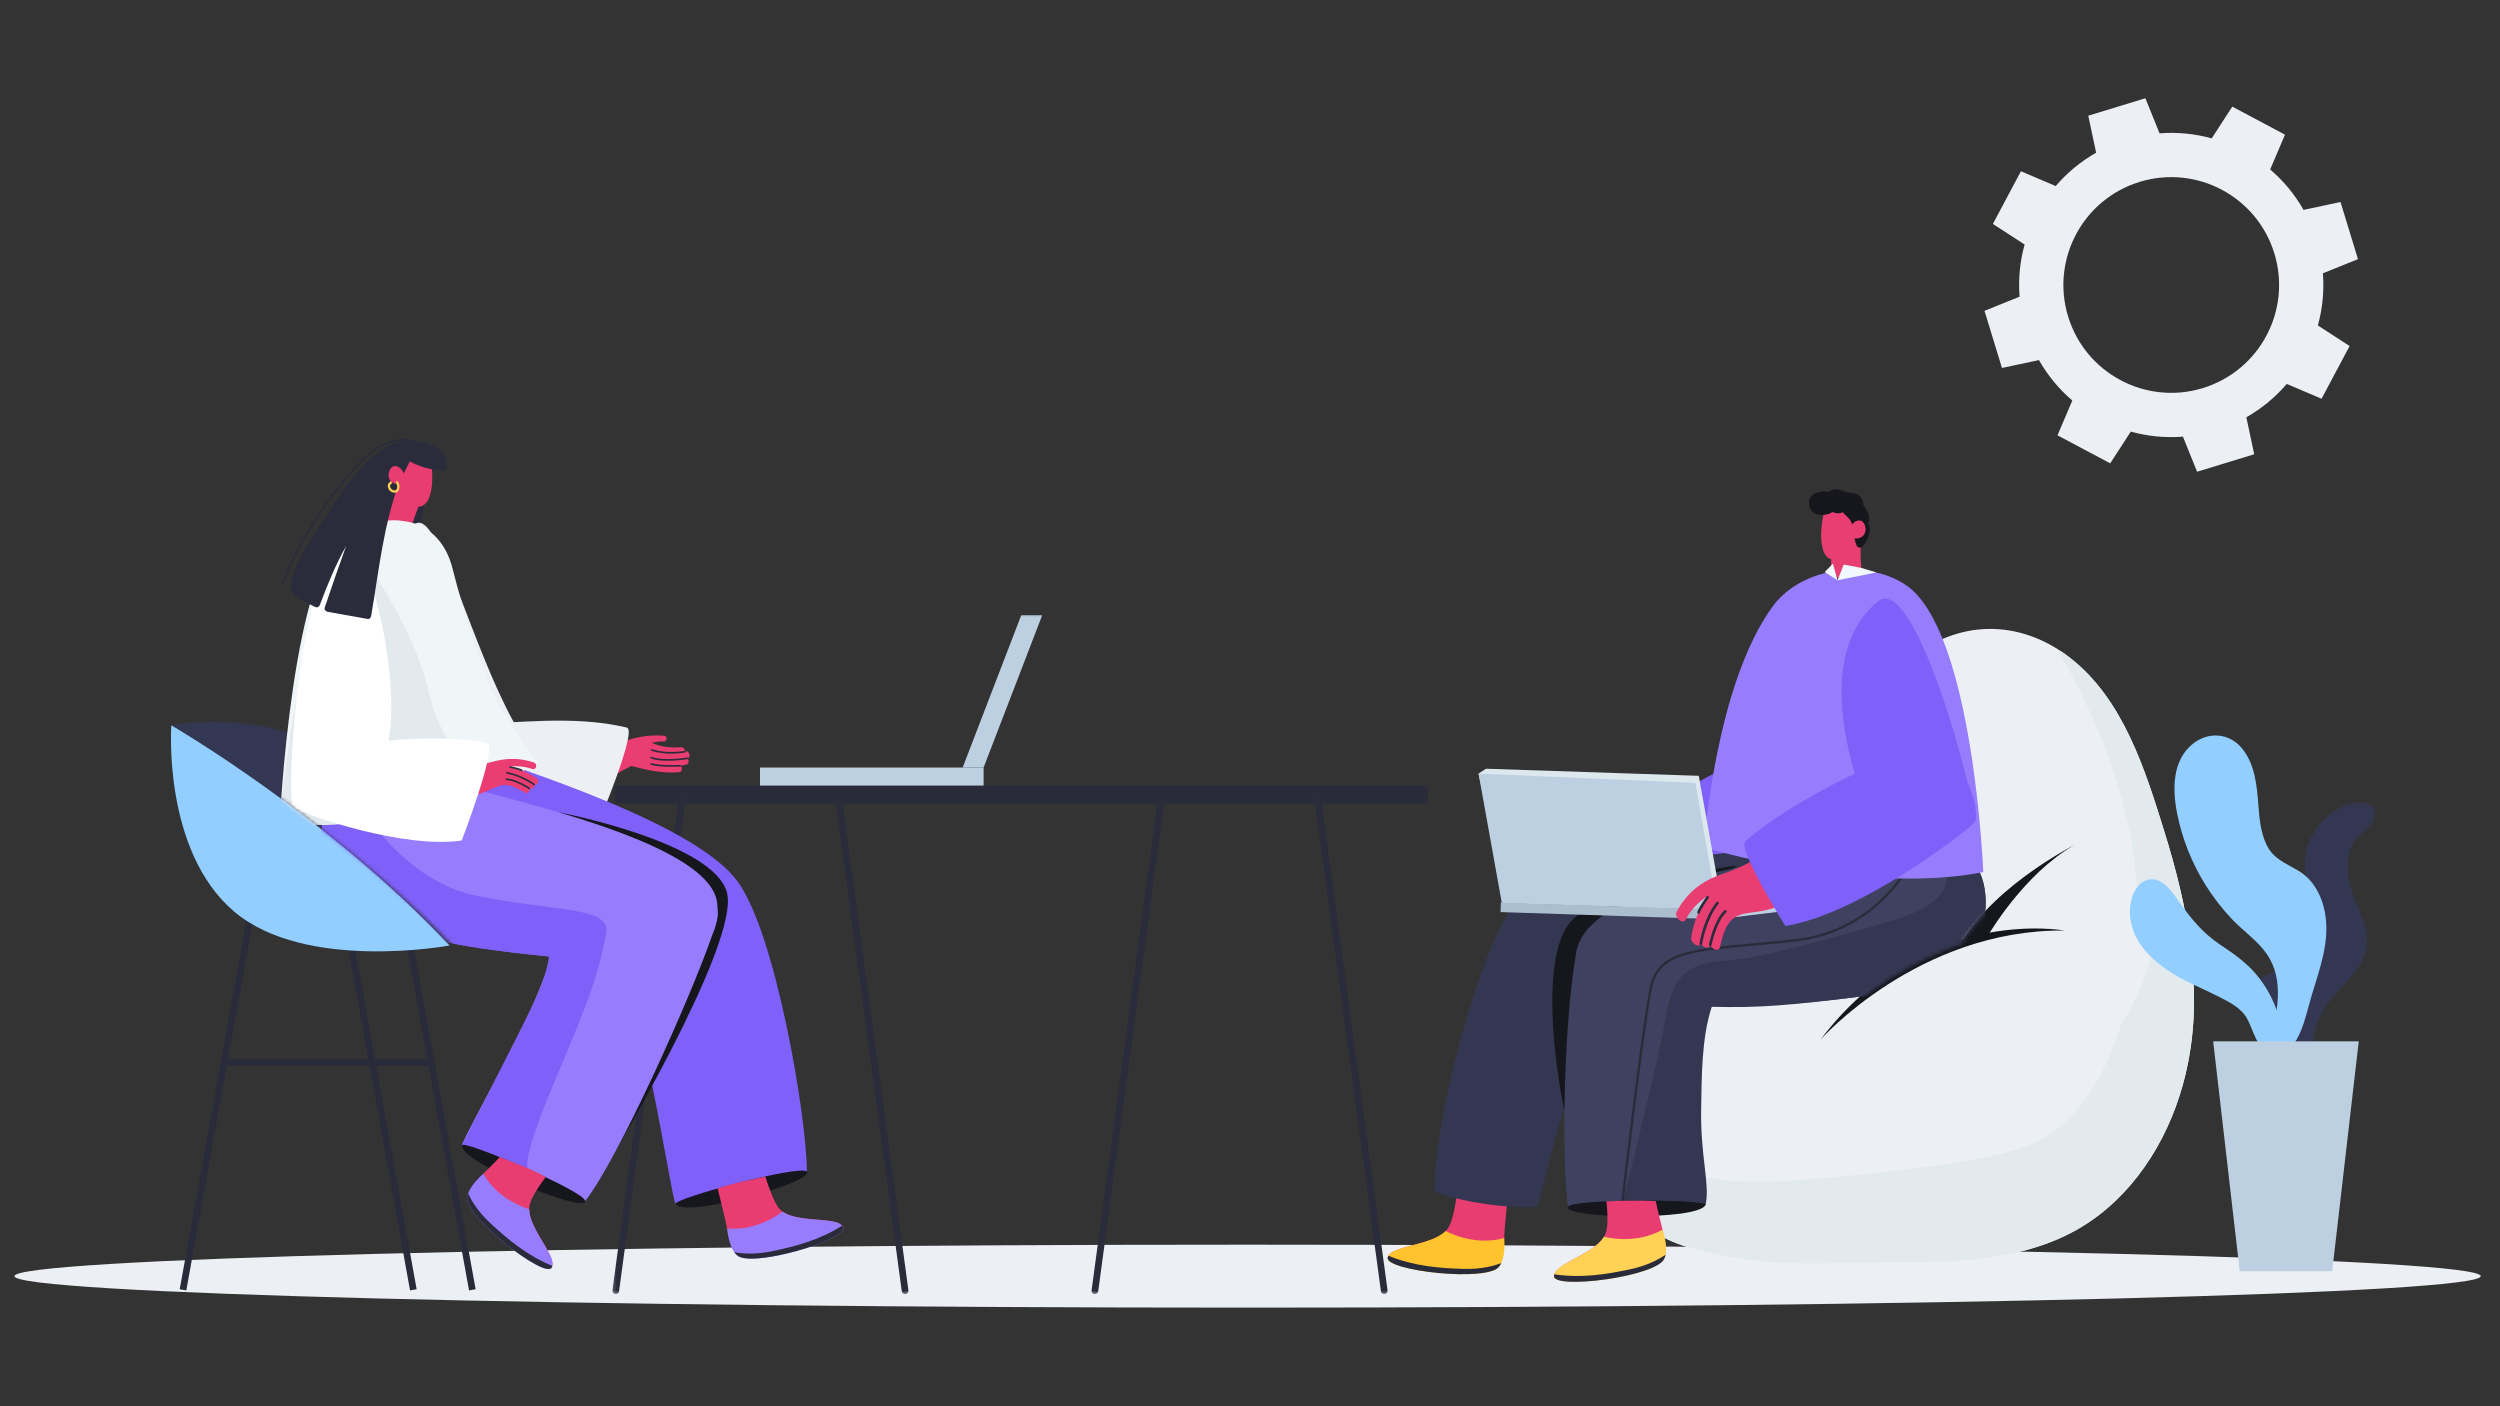 <svg width="679" height="382" viewBox="0 0 679 382" fill="none" xmlns="http://www.w3.org/2000/svg">
<rect x="0" y="0" width="679" height="382" fill="#333333" stroke="none"/>
<g clip-path="url(#clip0_38_114)">
<mask id="mask0_38_114" style="mask-type:luminance" maskUnits="userSpaceOnUse" x="0" y="0" width="679" height="382">
<path d="M679 0H0V381.938H679V0Z" fill="white"/>
</mask>
<g mask="url(#mask0_38_114)">
<mask id="mask1_38_114" style="mask-type:luminance" maskUnits="userSpaceOnUse" x="0" y="0" width="679" height="382">
<path d="M0 0H679V381.937H0V0Z" fill="white"/>
</mask>
<g mask="url(#mask1_38_114)">
<path d="M553.783 97.798C556.169 102.012 559.25 105.711 562.84 108.78L558.815 118.231L573.132 125.845L578.718 117.225C583.269 118.484 588.041 118.975 592.887 118.593L596.727 128.122L612.247 123.376L610.106 113.331C614.32 110.945 618.017 107.86 621.086 104.272L630.537 108.299L638.151 93.98L629.53 88.394C630.79 83.843 631.278 79.053 630.901 74.225L640.428 70.384L635.684 54.865L625.636 57.008C623.244 52.774 620.168 49.093 616.578 46.024L620.602 36.574L606.286 28.961L600.701 37.584C596.149 36.322 591.359 35.836 586.531 36.213L582.69 26.684L567.171 31.428L569.313 41.475C565.082 43.868 561.401 46.942 558.33 50.534L548.88 46.511L541.267 60.824L549.889 66.412C548.628 70.963 548.137 75.735 548.519 80.581L538.99 84.42L543.736 99.941L553.783 97.798ZM561.7 85.965C556.972 70.497 565.679 54.122 581.147 49.392C596.615 44.664 612.991 53.371 617.719 68.841C622.447 84.309 613.739 100.683 598.271 105.412C582.803 110.14 566.428 101.433 561.7 85.965Z" fill="#ECF0F4"/>
<path d="M673.766 346.601C673.766 351.326 523.816 355.152 338.848 355.152C153.877 355.152 3.931 351.326 3.931 346.601C3.931 341.879 153.877 338.054 338.848 338.054C523.816 338.054 673.766 341.879 673.766 346.601Z" fill="#ECF0F4"/>
<path d="M46.533 197.002C46.533 197.002 72.104 191.675 93.768 206.222C115.432 220.767 122.087 256.8 122.087 256.8L52.995 212.358L46.533 197.002Z" fill="#343751"/>
<path d="M50.6 350.48L48.808 350.156L67.021 249.417L68.813 249.739L50.6 350.48Z" fill="#2A2B3A"/>
<path d="M127.387 350.48L109.175 249.74L110.967 249.417L129.179 350.156L127.387 350.48Z" fill="#2A2B3A"/>
<path d="M111.37 350.48L93.157 249.74L94.949 249.417L113.162 350.156L111.37 350.48Z" fill="#2A2B3A"/>
<path d="M117.378 289.515H60.86V287.693H117.378V289.515Z" fill="#2A2B3A"/>
<path d="M46.533 197.002C46.533 197.002 89.361 221.852 122.089 256.8C122.089 256.8 82.897 264.073 63.502 247.506C44.109 230.942 46.533 197.002 46.533 197.002Z" fill="#92CEFF"/>
<path d="M594.243 288.813C591.074 304.768 582.933 320.23 569.838 330.193C554.321 342.031 534.268 342.814 515.509 342.871C493.636 342.942 480.905 344.725 459.596 339.061C444.389 335.017 434.718 322.944 430.838 310.177C429.909 307.154 429.308 304.112 429.035 301.107C425.593 263.5 449.361 241.24 468.921 232.463C479.612 227.016 488.791 219.477 495.931 209.641C502.76 200.243 507.769 189.461 516.22 181.284C528.768 169.154 545.469 167.425 559.657 176.821C560.55 177.404 561.406 178.023 562.262 178.697C576.704 189.953 582.66 209.169 587.869 225.959C594.152 246.103 598.432 267.778 594.243 288.813Z" fill="#ECF0F4"/>
<path d="M594.243 288.811C591.074 304.765 582.933 320.228 569.838 330.19C554.321 342.029 534.269 342.812 515.509 342.868C493.636 342.939 480.905 344.724 459.596 339.06C444.389 335.017 434.718 322.942 430.838 310.174C433.989 310.541 437.468 312.105 439.744 312.925C450.563 316.769 460.616 320.301 472.236 320.774C484.366 321.266 496.641 319.991 508.661 318.625C521.611 317.152 535.707 315.802 548.274 312.05C572.078 304.893 580.165 271.108 580.547 249.382C580.984 224.21 572.206 200.169 559.985 178.498C559.657 177.913 559.566 177.349 559.657 176.821C560.55 177.403 561.406 178.023 562.262 178.697C576.704 189.952 582.66 209.168 587.869 225.959C594.152 246.102 598.432 267.775 594.243 288.811Z" fill="#E3EAEE"/>
<path d="M570.381 287.438C564.425 311.375 540.366 305.476 517.728 305.54C496.381 305.6 493.062 282.492 494.428 282.388C504.037 269.211 513.218 265.191 524.108 260.077C526.949 258.744 535.216 256.15 537.725 253.83C539.727 251.98 535.62 250.171 539.989 250.25C541.095 250.27 542.066 246.669 545.724 242.846C551.376 236.941 572.816 222.581 572.965 226.16C573.102 229.394 586.547 246.756 584.456 258.332C581.899 272.487 571.068 284.679 570.381 287.438Z" fill="#ECF0F4"/>
<path d="M540.145 253.763C540.145 253.763 543.157 248.58 548.224 242.653C552.724 237.388 558.845 231.538 565.914 228.212C565.914 228.212 542.237 239.355 532.22 256.657L540.145 253.763Z" fill="#16161D"/>
<path d="M494.427 282.385C494.427 282.385 520.969 252.38 560.678 252.726C560.678 252.726 522.264 245.63 494.427 282.385Z" fill="#16161D"/>
<path d="M629.529 292.579C629.427 292.313 629.341 292.045 629.252 291.779C629.696 291.743 629.966 291.083 629.471 290.843C629.272 290.746 629.07 290.644 628.87 290.544C627.05 283.924 628.555 276.979 632.951 271.565C636.699 266.95 642.376 262.772 642.852 256.368C643.3 250.356 639.08 244.994 638 239.221C637.342 235.702 637.351 231.781 639.304 228.646C640.772 226.291 644.128 224.791 644.819 221.966C646.108 216.681 638.745 217.879 636.178 219.092C631.228 221.432 627.44 226.095 626.331 231.473C625.218 236.871 626.781 241.854 629.831 246.278C631.221 248.296 631.933 250.065 630.718 252.418C629.862 254.075 628.576 255.567 627.309 256.924C624.814 259.601 621.843 261.761 618.567 263.378C615.664 264.811 612.516 265.979 611.278 269.246C610.409 271.547 610.673 274.115 611.595 276.351C614.339 283.01 621.694 288.055 628.019 291.253C628.183 291.796 628.352 292.338 628.556 292.87C628.789 293.477 629.764 293.191 629.529 292.579Z" fill="#343751"/>
<path d="M631.789 250.582C631.421 245.019 629.108 239.315 624.116 236.405C620.641 234.376 617.383 233.228 615.545 229.338C613.99 226.049 613.651 222.281 613.376 218.702C612.965 213.338 612.473 207.558 608.901 203.223C605.505 199.098 599.879 198.648 595.697 201.923C589.958 206.416 590.015 214.271 591.28 220.795C592.628 227.743 595.307 234.438 599.063 240.433C601.168 243.792 603.614 246.95 606.362 249.809C609.327 252.896 613.023 255.415 615.525 258.925C620.738 266.23 618.452 275.783 616.104 283.783C615.899 283.33 615.092 283.59 615.17 284.177C615.323 285.299 615.476 286.424 615.629 287.546C615.669 287.834 616.006 287.949 616.248 287.909C623.379 286.75 625.449 279.278 627.023 273.293C628.972 265.878 632.308 258.4 631.789 250.582Z" fill="#92CEFF"/>
<path d="M613.673 265.731C610.722 261.85 606.943 259.195 602.927 256.518C598.199 253.367 595.09 249.484 591.837 244.907C589.956 242.262 587.113 237.837 583.21 238.993C579.735 240.028 578.436 244.504 578.473 247.708C578.584 257.066 586.951 263.111 594.507 266.824C597.134 268.116 599.82 269.285 602.428 270.612C605.391 272.119 608.77 273.721 610.383 276.787C611.547 278.996 612.161 281.407 613.525 283.529C614.984 285.798 616.896 287.667 619.091 289.211C619.069 289.39 619.058 289.568 619.033 289.747C618.945 290.393 619.949 290.541 620.038 289.894C621.196 281.362 618.891 272.592 613.673 265.731Z" fill="#92CEFF"/>
<path d="M633.422 345.284H608.314L601.096 282.829H640.636L633.422 345.284Z" fill="#BDD0E1"/>
</g>
<mask id="mask2_38_114" style="mask-type:luminance" maskUnits="userSpaceOnUse" x="166" y="166" width="222" height="186">
<path d="M166.213 166.921H387.949V351.524H166.213V166.921Z" fill="white"/>
</mask>
<g mask="url(#mask2_38_114)">
<path d="M267.147 208.465H261.455L277.393 167.038H283.085L267.147 208.465Z" fill="#BDD0E1"/>
<path d="M206.415 213.467H267.147V208.466H206.415V213.467Z" fill="#BDD0E1"/>
<path d="M387.918 218.223H166.935V213.368H387.918V218.223Z" fill="#2A2B3A"/>
<path d="M167.24 351.481C167.2 351.481 167.158 351.481 167.118 351.474C166.619 351.408 166.27 350.949 166.337 350.45L184.55 215.676C184.617 215.177 185.072 214.796 185.571 214.895C186.07 214.96 186.42 215.421 186.353 215.92L168.14 350.694C168.078 351.151 167.69 351.481 167.24 351.481Z" fill="#2A2B3B"/>
<path d="M245.821 351.483C245.371 351.483 244.981 351.151 244.92 350.694L226.707 215.92C226.639 215.421 226.989 214.962 227.488 214.896C227.985 214.796 228.441 215.177 228.51 215.676L246.723 350.45C246.79 350.949 246.44 351.408 245.941 351.474C245.901 351.481 245.861 351.483 245.821 351.483Z" fill="#2A2B3B"/>
<path d="M297.378 351.481C297.338 351.481 297.297 351.481 297.256 351.474C296.757 351.408 296.408 350.949 296.475 350.45L314.686 215.676C314.753 215.177 315.209 214.796 315.71 214.895C316.209 214.96 316.558 215.421 316.491 215.92L298.278 350.694C298.216 351.151 297.828 351.481 297.378 351.481Z" fill="#2A2B3B"/>
<path d="M375.957 351.483C375.507 351.483 375.115 351.151 375.054 350.694L356.841 215.92C356.773 215.421 357.125 214.962 357.624 214.896C358.119 214.796 358.576 215.177 358.646 215.676L376.858 350.45C376.926 350.949 376.576 351.408 376.077 351.474C376.037 351.481 375.997 351.483 375.957 351.483Z" fill="#2A2B3B"/>
</g>
<mask id="mask3_38_114" style="mask-type:luminance" maskUnits="userSpaceOnUse" x="11" y="72" width="283" height="320">
<path d="M293.925 72.779H11.009V391.06H293.925V72.779Z" fill="white"/>
</mask>
<g mask="url(#mask3_38_114)">
<mask id="mask4_38_114" style="mask-type:luminance" maskUnits="userSpaceOnUse" x="-386" y="72" width="680" height="383">
<path d="M293.926 72.778H-385.074V454.716H293.926V72.778ZM48.23 197.881C48.23 197.881 93.009 225.271 123.468 257.382C139.785 274.583 64.056 281.253 64.056 281.253L34.526 249.424C34.526 249.424 20.557 225.553 20.734 224.846C20.911 224.139 48.23 197.881 48.23 197.881Z" fill="white"/>
</mask>
<g mask="url(#mask4_38_114)">
<path d="M98.841 137.959C101.621 133.583 105.651 127.215 110.34 122.448C113.537 123.924 115.018 123.623 118.026 125.457C113.705 137.465 114.234 150.948 112.105 163.512C112.031 163.945 111.683 164.474 111.154 164.38L100.316 162.446C99.747 162.346 99.284 161.875 99.49 161.257C101.347 155.66 103.302 150.098 105.297 144.553C102.432 149.647 100.225 155.077 98.142 160.597C97.922 161.178 97.307 161.371 96.775 161.075C93.431 159.212 89.623 158.614 90.421 154.396C91.538 148.497 95.698 142.905 98.841 137.959Z" fill="#2A2B3B"/>
<path d="M186.662 205.969C186.724 205.946 186.79 205.935 186.853 205.909C187.78 205.503 187.071 203.733 186.139 204.138C186.076 204.166 186.006 204.166 185.941 204.189C186.101 203.683 185.795 202.856 184.777 202.943C184.48 202.967 180.307 203.369 177.06 201.734C177.861 201.557 179.201 201.283 180.146 201.395C181.152 201.516 181.416 199.948 180.405 199.84C180.244 199.823 178.931 199.713 178.748 199.753C174.082 199.648 169.182 201.098 164.998 203.134C164.291 203.413 163.591 203.719 162.906 204.081C162.661 204.211 162.554 204.546 162.572 204.803C162.655 206.11 163.511 208.894 164.009 210.107C164.057 210.23 164.139 210.322 164.228 210.402C163.69 211.029 164.503 212.088 165.269 211.547C167.316 210.103 171.408 208.053 171.445 208.042C175.787 209.148 180.01 210.149 184.476 209.716C185.378 209.628 185.443 208.19 184.714 207.985C184.708 207.977 184.703 207.968 184.698 207.96C184.711 207.959 184.724 207.955 184.739 207.954C185.005 207.951 186.217 207.726 186.574 207.602C187.258 207.364 187.11 206.301 186.662 205.969Z" fill="#EA3D71"/>
<path d="M176.902 203.875C176.918 203.884 176.934 203.893 176.952 203.898C180.867 205.266 185.772 204.449 185.979 204.414C186.103 204.393 186.186 204.275 186.165 204.15C186.142 204.029 186.027 203.945 185.901 203.966C185.852 203.973 180.904 204.799 177.1 203.471C176.981 203.429 176.853 203.493 176.812 203.609C176.777 203.713 176.817 203.819 176.902 203.875Z" fill="#2A2B3B"/>
<path d="M176.719 205.947C176.731 205.955 176.746 205.963 176.759 205.969C179.982 207.267 186.426 206.238 186.697 206.195C186.823 206.175 186.909 206.059 186.888 205.934C186.867 205.81 186.752 205.726 186.627 205.745C186.562 205.758 180.031 206.795 176.928 205.545C176.811 205.499 176.679 205.554 176.631 205.671C176.59 205.775 176.629 205.889 176.719 205.947Z" fill="#2A2B3B"/>
<path d="M176.74 207.669C176.757 207.68 176.775 207.689 176.796 207.694C179.306 208.493 184.507 208.222 184.727 208.208C184.852 208.203 184.947 208.095 184.941 207.972C184.936 207.842 184.828 207.748 184.701 207.755C184.648 207.757 179.364 208.033 176.933 207.262C176.814 207.221 176.685 207.29 176.647 207.408C176.615 207.51 176.656 207.614 176.74 207.669Z" fill="#2A2B3B"/>
<path d="M170.246 197.606C155.481 194.033 138.473 196.676 128.966 196.56C119.46 196.444 115.293 211.313 117.711 213.372C120.129 215.436 146.693 225.567 162.426 223.781C162.426 223.781 173.211 198.323 170.246 197.606Z" fill="#ECF0F4"/>
<path d="M113.396 142.008C119.567 140.575 128.027 175.432 139.646 196.351C147.953 211.304 119.585 216.799 116.658 212.695C113.733 208.59 100.716 144.953 113.396 142.008Z" fill="#ECF0F4"/>
<path d="M200.525 239.729C210.694 253.737 219.11 303.355 219.151 318.216C209.54 318.227 196.3 323.34 183.514 326.974C183.471 327.078 183.391 326.858 183.244 326.367C182.106 322.03 177.867 296.142 174.61 283.6C173.23 278.19 171.378 272.961 169.39 267.745C167.823 263.665 166.158 259.598 164.584 255.5C164.555 255.416 164.512 255.337 164.485 255.249C163.295 252.227 162.143 249.163 161.101 246.082C158.188 237.434 197.909 236.124 200.525 239.729Z" fill="#7F60F9"/>
<path d="M183.51 326.981C182.707 325.577 217.547 316.164 219.145 318.22C221.318 321.014 185.853 331.085 183.51 326.981Z" fill="#16161D"/>
<path d="M174.916 261.038C173.914 260.805 135.795 258.169 122.5 253.769C111.727 250.206 96.141 247.184 95.103 235.499C93.511 217.282 99.666 209.656 112.318 207.528C119.046 206.401 128.299 203.731 134.33 206.182C142.865 209.672 200.478 227.353 202.599 244.754C204.487 260.247 186.87 263.794 174.916 261.038Z" fill="#7F60F9"/>
<path d="M151.711 220.609C151.711 220.609 194.112 228.708 197.476 242.576C200.839 256.444 165.592 315.281 165.592 315.281L189.431 246.379L151.711 220.609Z" fill="#16161D"/>
<path d="M194.914 247.159C194.932 248.754 194.735 250.201 194.324 251.51C191.353 261.618 177.199 263.785 167.088 261.457C166.891 261.423 165.37 261.296 162.937 261.081C160.396 260.849 156.853 260.544 152.791 260.153C140.247 258.916 122.799 256.894 114.657 254.194C103.885 250.631 88.299 247.607 87.261 235.923C86.545 227.799 87.386 221.785 89.659 217.421C92.45 211.999 97.461 209.134 104.475 207.954C111.204 206.827 117.628 210.243 123.658 212.695C132.194 216.184 192.642 227.781 194.771 245.175C194.771 245.209 194.771 245.247 194.789 245.281C194.86 245.926 194.896 246.571 194.914 247.159Z" fill="#977DFE"/>
<path d="M194.797 249.46C194.775 249.584 194.738 249.705 194.718 249.829C194.471 250.876 194.038 252.291 193.424 254.022C187.809 270.395 168.098 314.491 158.94 326.195C151.379 320.263 137.813 316.092 125.518 311.046C125.418 311.101 125.491 310.878 125.679 310.402C127.467 306.29 140.142 283.322 145.336 271.449C147.596 266.347 149.373 261.09 151.036 255.761C152.328 251.584 153.536 247.359 154.829 243.165C154.862 243.081 154.876 242.993 154.906 242.907C155.84 239.797 156.828 236.676 157.916 233.611C160.974 225.013 194.287 236.662 194.9 247.955C194.945 248.453 194.899 248.952 194.797 249.46Z" fill="#977DFE"/>
<path d="M164.6 253.959C164.296 255.283 163.706 257.788 162.936 261.079C159.143 277.383 142.213 308.934 143.233 317.345C143.233 317.345 127.448 310.775 125.515 311.044C125.515 311.044 136.123 290.188 143.159 276.177C145.663 271.189 148.354 265.309 149.123 259.78C136.579 258.545 122.799 256.893 114.657 254.191C103.884 250.63 88.298 247.604 87.26 235.921C86.545 227.797 87.386 221.784 89.658 217.418L94.866 214.144C94.866 214.144 107.356 238.856 129.563 243.329C139.745 245.387 148.334 246.139 154.472 247.105C161.719 248.25 165.567 249.7 164.6 253.959Z" fill="#7F60F9"/>
<path d="M125.507 311.05C125.745 309.449 158.946 323.592 158.932 326.196C158.912 329.734 124.811 315.722 125.507 311.05Z" fill="#16161D"/>
<path d="M127.592 324.887C128.179 322.747 128.941 321.215 131.225 318.851C131.237 318.817 131.26 318.808 131.26 318.808C133.043 316.976 134.05 316.11 135.718 314.26C139.878 315.933 145.29 317.865 148.176 319.717C146.138 322.453 144.141 325.535 143.812 327.457C143.753 327.763 143.728 328.081 143.735 328.416C143.771 332.83 148.486 338.188 149.728 341.785C150.098 342.742 150.186 343.571 149.883 344.211C148.375 347.493 126.218 330.044 127.592 324.887Z" fill="#E93D71"/>
<path d="M149.983 343.799C149.971 343.954 149.928 344.06 149.863 344.194C148.321 347.748 125.595 330.004 126.937 325.027L126.935 325.002C126.96 324.718 127.039 324.428 127.141 324.136C127.982 321.672 130.825 319.188 131.231 318.845C131.231 318.818 131.257 318.816 131.257 318.816C135.498 326.212 143.734 328.402 143.734 328.402C143.763 332.28 147.376 336.877 149.119 340.351C149.872 341.648 150.235 342.852 149.983 343.799Z" fill="#977DFE"/>
<path d="M149.983 343.801C149.97 343.956 149.929 344.06 149.865 344.194C148.322 347.748 125.596 330.004 126.938 325.028L126.936 325.004C126.961 324.72 127.04 324.428 127.142 324.136C127.906 325.819 129.674 329.006 133.307 332.343C138.001 336.664 143.104 340.979 149.983 343.801Z" fill="#2A2B3A"/>
<path d="M200.299 340.159C198.898 338.437 198.094 336.927 197.495 333.697C197.475 333.665 197.48 333.64 197.48 333.64C197.024 331.128 195.455 325.224 194.918 322.794C198.729 321.373 205.361 320.212 207.839 319.523C208.881 322.771 210.438 327.064 211.81 328.447C212.027 328.674 212.272 328.88 212.548 329.068C216.162 331.605 223.263 330.877 226.91 331.956C227.905 332.21 228.631 332.618 228.976 333.237C230.771 336.372 203.699 344.273 200.299 340.159Z" fill="#E93D71"/>
<path d="M228.698 332.916C228.816 333.016 228.882 333.113 228.952 333.245C230.949 336.563 203.304 344.755 200.031 340.775L200.011 340.761C199.795 340.573 199.603 340.342 199.424 340.09C197.907 337.973 197.538 334.217 197.495 333.685C197.474 333.673 197.486 333.65 197.486 333.65C205.97 334.493 212.535 329.06 212.535 329.06C215.71 331.289 221.549 331.017 225.389 331.617C226.883 331.758 228.073 332.161 228.698 332.916Z" fill="#977DFE"/>
<path d="M228.698 332.915C228.816 333.015 228.881 333.111 228.951 333.244C230.948 336.562 203.304 344.754 200.031 340.774L200.01 340.76C199.793 340.572 199.604 340.341 199.425 340.089C201.237 340.443 204.861 340.854 209.685 339.836C215.931 338.526 222.407 336.875 228.698 332.915Z" fill="#2A2B3A"/>
<path d="M114.856 134.444C114.856 134.444 112.298 140.912 111.964 142.526C111.861 143.02 110.76 144.506 109.864 145.044C106.945 142.699 104.401 143.073 103.498 142.061C104.348 140.068 106.12 137.553 107.047 134.015C107.975 130.478 114.856 134.444 114.856 134.444Z" fill="#E93D71"/>
<path d="M75.963 223.576C75.963 223.576 79.32 152.467 94.689 144.588C99.326 142.211 103.932 141.101 108.066 141.326C108.631 141.356 110.974 141.711 111.575 141.872C116.978 143.31 121.179 147.462 122.941 154.527C126.039 166.939 131.334 183.04 134.383 189.358C137.339 195.488 146.123 207.347 146.123 207.347C146.123 207.347 108.624 227.505 75.963 223.576Z" fill="#F0F5F8"/>
<path d="M96.68 148.776C96.68 148.776 111.983 168.344 116.616 188.518C121.247 208.695 135.972 212.1 135.972 212.1C135.972 212.1 108.13 226.951 75.964 223.577C75.964 223.577 80.208 164.298 96.68 148.776Z" fill="#E3EAEE"/>
<path d="M145.065 213.091C145.226 213.783 144.553 214.608 143.794 214.13C143.783 214.124 143.773 214.121 143.764 214.115C144.07 214.818 143.364 215.793 142.544 215.298C140.845 214.278 139.057 213.144 136.949 213.211C135.196 213.265 133.509 214.341 131.941 214.985C130.598 215.535 129.364 215.918 127.946 216.187C127.134 216.34 126.315 216.462 125.501 216.618C119.182 217.827 119.778 208.915 125.934 208.424C128.506 208.218 131.028 207.663 133.388 206.996C137.385 205.865 141.01 205.766 144.985 207.086C146.09 207.453 145.674 209.227 144.56 208.857C142.362 208.126 140.384 208.005 138.456 208.161C138.479 208.213 138.514 208.254 138.53 208.305C141.195 208.833 143.55 209.853 145.781 211.424C146.676 212.054 145.957 213.509 145.065 213.091Z" fill="#EA3D71"/>
<path d="M141.714 209.461C141.798 209.468 141.882 209.43 141.928 209.353C141.995 209.244 141.959 209.106 141.853 209.04C141.157 208.617 138.684 208.104 138.58 208.084C138.469 208.038 138.338 208.136 138.311 208.26C138.285 208.382 138.364 208.504 138.487 208.529C139.18 208.67 141.096 209.113 141.615 209.429C141.648 209.448 141.68 209.458 141.714 209.461Z" fill="#2A2B3B"/>
<path d="M145.049 213.317C145.125 213.324 145.204 213.294 145.252 213.227C145.328 213.126 145.306 212.985 145.205 212.91C145.172 212.885 141.798 210.423 137.76 209.681C137.632 209.64 137.518 209.736 137.494 209.862C137.47 209.984 137.553 210.107 137.677 210.127C141.614 210.852 144.903 213.251 144.935 213.274C144.969 213.301 145.009 213.313 145.049 213.317Z" fill="#2A2B3B"/>
<path d="M143.746 214.341C143.827 214.348 143.909 214.315 143.956 214.241C144.025 214.135 143.995 213.995 143.89 213.926C143.744 213.831 140.379 211.65 137.715 211.418C137.643 211.411 137.574 211.407 137.505 211.401C137.379 211.396 137.272 211.492 137.266 211.618C137.261 211.742 137.354 211.845 137.474 211.856C137.535 211.85 137.605 211.865 137.674 211.871C140.227 212.093 143.606 214.285 143.641 214.307C143.674 214.328 143.708 214.338 143.746 214.341Z" fill="#2A2B3B"/>
<path d="M132.317 201.855C117.437 198.795 100.531 202.029 91.025 202.24C81.521 202.453 77.871 217.456 80.359 219.434C82.848 221.411 109.747 230.615 125.409 228.284C125.409 228.284 135.304 202.471 132.317 201.855Z" fill="white"/>
<path d="M94.671 149.417C101.002 149.639 109.105 185.782 105.268 202.452C101.431 219.121 81.221 223.248 79.461 218.526C77.703 213.801 81.663 148.966 94.671 149.417Z" fill="white"/>
<path d="M106.802 126.251C106.802 126.251 106.726 136.247 112.814 137.542C118.903 138.835 117.482 124.754 116.63 124.218C115.774 123.686 110.038 121.307 106.802 126.251Z" fill="#E93D71"/>
<path d="M113.846 120.046C117.778 120.51 121.979 122.74 121.218 126.974C121.133 127.454 120.813 127.872 120.27 127.84C117.062 127.657 114.088 126.794 111.264 125.318C111.064 125.814 110.844 126.309 110.583 126.795C109.982 127.907 109.175 129.815 107.91 130.342C105.361 131.402 104.419 127.856 104.625 126.06C105.154 121.419 109.856 118.947 113.846 120.046Z" fill="#2A2B3B"/>
<path d="M87.556 141.69C93.001 133.121 103.232 116.901 113.845 120.047C114.415 120.216 110.995 120.785 110.983 121.401C110.926 124.175 109.293 125.852 108.359 128.381C108.498 128.577 108.584 130.547 108.474 130.85C104.088 142.935 102.962 154.605 100.82 167.243C100.746 167.676 100.398 168.205 99.868 168.111C96.257 167.466 92.644 166.823 89.031 166.177C88.462 166.077 88 165.607 88.205 164.988C90.062 159.391 92.016 153.831 94.013 148.285C91.148 153.378 88.94 158.808 86.859 164.327C86.638 164.909 86.022 165.102 85.491 164.807C82.146 162.943 78.338 162.345 79.138 158.128C80.253 152.228 84.415 146.637 87.556 141.69Z" fill="#2A2B3B"/>
<path d="M109.642 128.59C109.642 128.59 109.036 126.637 107.298 126.587C105.557 126.535 104.44 130.498 107.243 131.365C110.044 132.233 109.642 128.59 109.642 128.59Z" fill="#E93D71"/>
<path d="M108.134 130.822C107.914 130.473 107.337 130.764 107.56 131.116C107.903 131.664 108.186 133.079 107.225 133.19C106.365 133.29 105.386 131.976 106.301 131.385C106.643 131.161 106.356 130.585 106.009 130.809C104.66 131.685 105.469 133.554 106.868 133.81C108.602 134.128 108.826 131.922 108.134 130.822Z" fill="#FFD256"/>
<path d="M76.902 158.506C83.078 142.828 96.243 125.497 103.023 121.602C109.737 117.741 114.232 120.805 114.274 120.835L114.536 120.465C114.49 120.429 109.761 117.203 102.796 121.206C95.952 125.141 82.686 142.58 76.477 158.34L76.902 158.506Z" fill="#2A2B3B"/>
</g>
</g>
<mask id="mask5_38_114" style="mask-type:luminance" maskUnits="userSpaceOnUse" x="298" y="98" width="320" height="284">
<path d="M617.279 98.997H298.998V381.914H617.279V98.997Z" fill="white"/>
</mask>
<g mask="url(#mask5_38_114)">
<mask id="mask6_38_114" style="mask-type:luminance" maskUnits="userSpaceOnUse" x="-62" y="98" width="680" height="383">
<path d="M617.278 98.997H-61.722V480.934H617.278V98.997ZM567.502 228.453C572.807 228.453 581.56 234.2 581.56 234.2L601.187 265.321L572.718 293.347C572.718 293.347 485.678 297.215 493.502 284.683C503.05 269.388 522.545 259.795 532.712 256.502C539.829 244.61 562.197 228.453 567.502 228.453Z" fill="white"/>
</mask>
<g mask="url(#mask6_38_114)">
<path d="M418.302 254.172C420.857 250.08 423.397 246.729 426.924 243.672C425.714 244.249 423.2 244.898 421.896 245.57C420.256 246.416 419.529 244.083 421.742 242.663C425.059 240.53 432.592 237.314 436.188 236.221C441.219 233.591 442.142 232.105 446.495 228.104C448.199 226.539 452.562 236.181 452.663 237.966C452.785 240.103 450.987 239.7 449.124 240.415C445.304 241.878 442.605 244.724 440.227 248.199C438.006 251.441 435.285 252.806 432.675 255.048C430.982 257.097 430.151 256.079 429.199 255.171C429.085 255.061 429.022 254.924 428.938 254.797C428.415 254.96 427.885 254.949 427.406 254.64C426.658 254.157 426.42 253.342 426.467 252.45C425.409 252.42 424.512 251.726 424.466 250.351C423.785 251.086 420.993 254.688 420.495 255.489C419.455 257.149 417.261 255.84 418.302 254.172Z" fill="#EA3E72"/>
<path d="M431.357 247.604C431.401 247.242 431.327 246.92 431.135 246.648C430.871 246.273 430.491 246.064 430.033 246.041C427.962 245.931 424.596 249.703 424.218 250.133C424.103 250.271 424.113 250.479 424.25 250.6C424.389 250.723 424.597 250.705 424.717 250.568C425.684 249.466 428.514 246.623 429.998 246.701C430.256 246.715 430.445 246.819 430.593 247.03C430.699 247.178 430.732 247.346 430.69 247.585C430.43 249.037 427.421 251.393 426.282 252.178C426.128 252.283 426.092 252.488 426.195 252.64C426.299 252.79 426.506 252.828 426.655 252.724C426.833 252.603 430.984 249.72 431.345 247.701C431.351 247.668 431.353 247.637 431.357 247.604Z" fill="#2A2B3B"/>
<path d="M433.744 249.516C433.832 248.795 433.602 248.103 433.157 247.73C432.863 247.481 431.768 246.82 430.123 248.764C430.002 248.901 430.021 249.112 430.162 249.232C430.301 249.351 430.511 249.332 430.628 249.192C431.473 248.196 432.258 247.84 432.731 248.237C433.197 248.628 433.273 249.682 432.665 250.408C431.351 251.984 428.735 254.533 428.707 254.559C428.577 254.686 428.573 254.897 428.702 255.028C428.83 255.158 429.039 255.16 429.17 255.033C429.279 254.928 431.838 252.437 433.172 250.833C433.509 250.432 433.688 249.968 433.744 249.516Z" fill="#2A2B3B"/>
<path d="M434.637 252.476C434.663 252.266 434.643 252.067 434.565 251.889C434.36 251.427 434.055 251.12 433.657 250.983C433.001 250.756 432.352 251.093 432.324 251.108C432.164 251.194 432.102 251.396 432.188 251.556C432.273 251.719 432.474 251.779 432.636 251.693C432.636 251.693 433.063 251.477 433.445 251.611C433.658 251.687 433.83 251.871 433.956 252.157C434.271 252.85 432.473 254.786 431.168 255.878C431.03 255.994 431.007 256.205 431.126 256.343C431.243 256.486 431.452 256.504 431.593 256.386C432.119 255.946 434.46 253.918 434.637 252.476Z" fill="#2A2B3B"/>
<path d="M436.768 245.71C436.774 245.663 436.771 245.614 436.754 245.566C436.698 245.392 436.511 245.297 436.337 245.355C434.739 245.878 432.218 243.304 431.38 242.269L431.314 242.187L431.212 242.16C430.556 241.977 426.731 243.394 425.117 244.009C424.944 244.073 424.858 244.268 424.924 244.437C424.99 244.608 425.181 244.693 425.353 244.627C427.691 243.736 430.329 242.844 430.959 242.799C431.522 243.467 434.38 246.693 436.544 245.984C436.607 245.963 436.66 245.923 436.7 245.872C436.737 245.825 436.761 245.77 436.768 245.71Z" fill="#2A2B3B"/>
<path d="M438.302 227.687C450.394 217.648 472.608 204.887 482.165 203.972C491.719 203.056 496.593 222.711 494.334 224.989C492.072 227.266 468.474 246.27 447.934 248.694C447.934 248.694 435.932 229.654 438.302 227.687Z" fill="#7F60F9"/>
<path d="M511.001 156.938C489.415 159.034 485.429 188.227 482.476 205.244C479.519 222.26 490.358 228.362 496.043 223.751C513.879 209.278 524.084 155.667 511.001 156.938Z" fill="#7F60F9"/>
<path d="M406.884 343.278C407.982 341.302 408.518 339.647 408.543 336.301C408.558 336.268 408.549 336.245 408.549 336.245C408.558 333.644 409.399 327.067 409.506 324.534C406.186 322.192 400.446 325.419 395.576 325.044C395.109 328.486 394.392 331.961 393.263 333.593C393.088 333.857 392.878 334.106 392.636 334.343C389.465 337.529 382.22 338.062 378.756 339.792C377.805 340.224 377.15 340.763 376.915 341.444C375.674 344.907 404.21 348.005 406.884 343.278Z" fill="#E93D71"/>
<path d="M377.134 341.075C377.032 341.197 376.986 341.304 376.94 341.448C375.529 345.131 404.688 348.42 407.257 343.847L407.277 343.832C407.46 343.605 407.611 343.339 407.746 343.053C408.889 340.663 408.591 336.833 408.541 336.292C408.56 336.274 408.543 336.256 408.543 336.256C400.191 338.609 392.644 334.334 392.644 334.334C389.859 337.134 383.96 337.902 380.217 339.186C378.745 339.591 377.627 340.206 377.134 341.075Z" fill="#FFC32D"/>
<path d="M377.134 341.075C377.032 341.197 376.985 341.304 376.939 341.448C375.528 345.131 404.688 348.42 407.258 343.847L407.278 343.832C407.46 343.605 407.611 343.339 407.746 343.053C405.992 343.732 402.433 344.79 397.418 344.628C390.925 344.426 384.144 343.923 377.134 341.075Z" fill="#2A2B3A"/>
<path d="M441.829 264.872C442.874 264.904 481.016 271.252 495.249 270.609C506.779 270.093 522.894 271.091 527.036 261.737C533.468 247.151 529.462 239.521 517.605 234.95C511.3 232.522 502.927 228.266 496.351 228.932C487.035 229.889 416.242 234.686 409.509 248.487C403.513 260.774 429.353 264.464 441.829 264.872Z" fill="#343751"/>
<path d="M411.67 245.543C403.941 252.544 389.658 300.227 389.658 323.676C399.61 327.406 413.69 328.349 417.579 327.672C417.631 328.779 423.975 299.569 430.333 285.822C434.659 276.472 440.042 282.402 447.056 274.869C449.342 272.436 451.598 269.956 453.758 267.429C460.094 259.986 420.759 237.311 411.67 245.543Z" fill="#343751"/>
<path d="M471.867 235.067C471.867 235.067 431.371 239.812 424.887 252.808C417.503 267.604 424.887 301.806 424.887 301.806L433.474 261.296L471.867 235.067Z" fill="#16161D"/>
<path d="M538.604 239.483C537.711 236.169 535.981 233.473 533.468 231.288C531.464 229.505 528.933 228.046 525.927 226.845C519.48 224.257 514.526 228.831 507.988 229.962C499.519 231.435 439.581 236.753 429.473 254.82C429.454 254.82 429.454 254.837 429.454 254.837C429.436 254.891 429.4 254.93 429.382 254.984C429.218 255.312 429.072 255.638 428.908 255.986C428.872 256.039 428.853 256.093 428.817 256.166C428.289 257.441 428.016 258.771 428.016 260.173C428.016 265.364 433.771 269.591 445.791 271.776C449.962 272.541 454.898 273.049 460.598 273.268C472.309 273.743 487.298 272.978 505.748 270.611C517.185 269.136 533.376 269.809 536.964 258.408C539.441 250.486 539.915 244.328 538.604 239.483Z" fill="#3E4260"/>
<path d="M458.856 253.456C448.914 250.684 428.303 257.729 428.286 257.809C424.806 275.847 423.997 313.172 425.842 327.778C428.918 327.385 432.446 326.988 436.282 326.7C444.518 326.037 454.079 325.862 463.215 327.243C463.127 321.701 459.022 305.176 460.685 292.08C461.237 287.557 463.816 272.377 464.448 263.322C464.593 261.103 464.737 259.468 464.858 258.836C465.382 256.257 462.82 254.545 458.856 253.456Z" fill="#3E4260"/>
<path d="M538.602 239.485C537.709 236.17 535.979 233.475 533.466 231.289C531.936 231.344 530.424 231.799 529.004 232.694C528.858 232.783 528.749 232.892 528.694 233.02C528.202 233.165 527.765 233.73 528.038 234.349C532.245 244.33 519.15 248.5 512.248 250.524C504.999 252.653 497.751 254.747 490.429 256.569C483.162 258.372 475.851 260.391 468.373 260.903C455.983 261.75 453.759 267.431 452.036 278.24C450.925 285.214 441.488 324.233 440.686 326.074C448.225 326.198 455.539 326.242 463.217 327.241C464.51 321.85 461.762 314.07 462.039 300.869C462.205 292.989 462.07 282.019 464.929 273.403C476.64 273.878 487.296 272.978 505.746 270.611C517.184 269.135 533.375 269.809 536.963 258.408C539.44 250.486 539.913 244.33 538.602 239.485Z" fill="#343751"/>
<path d="M440.685 326.402C440.672 326.402 440.66 326.4 440.647 326.399C440.466 326.379 440.339 326.215 440.359 326.036C440.412 325.585 445.617 280.688 448.016 268.442C449.939 258.609 458.155 257.853 476.154 256.199C479.431 255.897 483.146 255.556 487.164 255.123C512.094 252.446 520.581 230.514 520.665 230.29C520.728 230.122 520.918 230.035 521.087 230.099C521.256 230.162 521.342 230.352 521.278 230.521C521.195 230.745 512.562 253.058 487.233 255.78C483.212 256.212 479.495 256.551 476.213 256.851C458.552 258.476 450.489 259.219 448.659 268.568C446.265 280.792 441.064 325.659 441.011 326.111C440.991 326.278 440.849 326.402 440.685 326.402Z" fill="#2A2B3B"/>
<path d="M463.223 327.232C463.852 325.71 427.195 325.488 425.847 327.77C424.017 330.873 461.391 331.678 463.223 327.232Z" fill="#16161D"/>
<path d="M451.603 341.187C452.201 339.009 452.328 337.273 451.559 334.017C451.565 333.98 451.55 333.96 451.55 333.96C450.942 331.434 450.197 328.689 449.7 326.202C444.699 325.967 439.803 326.156 436.315 326.274C436.678 329.729 436.782 333.159 436.071 335.009C435.964 335.31 435.822 335.601 435.641 335.889C433.316 339.735 426.408 341.976 423.452 344.48C422.632 345.123 422.12 345.8 422.053 346.52C421.669 350.177 450.126 346.414 451.603 341.187Z" fill="#E93D71"/>
<path d="M422.18 346.108C422.109 346.25 422.091 346.367 422.08 346.518C421.583 350.428 450.692 346.704 452.102 341.653L452.117 341.631C452.242 341.367 452.324 341.072 452.386 340.764C452.931 338.173 451.732 334.521 451.554 334.008C451.57 333.988 451.548 333.971 451.548 333.971C443.994 338.242 435.649 335.878 435.649 335.878C433.607 339.258 428.057 341.406 424.728 343.54C423.393 344.283 422.452 345.148 422.18 346.108Z" fill="#FFD256"/>
<path d="M422.18 346.109C422.109 346.251 422.089 346.368 422.078 346.519C421.581 350.429 450.69 346.705 452.1 341.655L452.114 341.633C452.24 341.369 452.322 341.074 452.384 340.766C450.841 341.84 447.638 343.714 442.727 344.745C436.371 346.089 429.665 347.211 422.18 346.109Z" fill="#2A2B3A"/>
<path d="M497.646 145.813C497.646 145.813 497.23 153.123 497.332 154.784C497.364 155.291 497.13 157.072 500.762 157.041C504.553 157.009 505.891 155.679 505.663 154.66C505.271 152.616 505.217 149.883 505.513 146.501C505.835 142.819 497.646 145.813 497.646 145.813Z" fill="#E93E72"/>
<path d="M505.619 141.067C505.619 141.067 504.954 151.139 498.727 151.989C492.498 152.84 494.974 138.765 495.874 138.289C496.773 137.816 502.729 135.847 505.619 141.067Z" fill="#E93E72"/>
<path d="M496.525 133.616C497.322 133.105 498.227 132.828 499.193 132.912C500.361 133.009 501.17 133.806 502.289 133.809C504.789 133.812 506.162 135.28 506.118 137.415C506.188 137.467 506.258 137.513 506.318 137.594C507.385 139.037 508.139 140.598 507.387 142.165C508.565 143.839 507.302 146.325 506.312 147.896C506.228 148.03 506.122 148.112 506.013 148.171C505.758 148.806 504.657 149.024 504.276 148.195C503.315 146.11 503.681 143.437 502.657 141.518C502.165 140.599 501.235 139.984 500.496 139.145C499.565 139.548 498.642 139.508 497.72 139.056C495.777 140.36 492.332 140.24 491.493 137.741C490.375 134.425 493.922 133.002 496.525 133.616Z" fill="#16161D"/>
<path d="M502.584 143.209C502.584 143.209 503.342 141.288 505.095 141.366C506.851 141.444 507.68 145.518 504.795 146.181C501.911 146.849 502.584 143.209 502.584 143.209Z" fill="#E93E72"/>
<path d="M538.661 236.868C538.661 236.868 535.992 171.776 517.875 159.065C513 155.644 506.755 154.455 500.768 154.886C500.374 155.638 499.133 157.604 499.133 157.604C499.133 157.604 497.843 155.638 497.595 155.267C490.503 156.467 484.772 160.248 481.657 164.436C465.774 185.792 462.741 230.15 462.741 230.15C462.741 230.15 506.067 243.264 538.661 236.868Z" fill="#977DFE"/>
<path d="M499.071 157.603L500.759 153.328L505.59 154.258L509.62 155.476L499.071 157.603Z" fill="#F1F8FF"/>
<path d="M499.071 157.604L497.826 153.073L495.592 155.375L499.071 157.604Z" fill="#F1F8FF"/>
<path d="M407.554 247.724L466.412 249.66L466.497 247.079L407.637 245.147L407.554 247.724Z" fill="#AABECE"/>
<path d="M466.413 249.658L493.147 246.425L493.233 243.848L466.497 247.081L466.413 249.658Z" fill="#BDD0E1"/>
<path d="M493.235 243.848L426.507 239.697L407.638 245.148L466.497 247.081L493.235 243.848Z" fill="#DCE8EE"/>
<path d="M409.299 245.201L467.809 246.501L461.389 210.713L403.602 208.786L401.573 210.103L409.299 245.201Z" fill="#DCE8EE"/>
<path d="M407.874 245.156L466.497 247.083L460.467 212.653L401.576 210.104L407.874 245.156Z" fill="#BDD0E1"/>
<path d="M459.33 254.502C460.028 250.304 461.471 246.784 463.793 243.695C463.753 243.606 463.744 243.52 463.713 243.427C461.44 244.894 459.415 246.796 457.824 249.767C457.018 251.272 454.601 249.101 455.4 247.608C458.275 242.238 462.342 239.21 467.954 237.32C475.829 234.675 483.649 229.783 488.805 223.271C488.945 223.095 489.112 222.992 489.292 222.932C489.704 222.627 490.316 222.576 490.962 223.071C494.923 226.114 498.884 229.156 502.845 232.197C503.677 232.836 503.717 234.159 503.087 234.602C497.12 238.786 490.726 242.58 484.063 245.684C482.221 246.542 480.449 247.078 478.374 247.468C475.95 247.923 472.919 247.864 470.945 249.322C468.572 251.072 467.875 254.255 467.152 257.2C466.803 258.627 464.954 257.854 464.508 256.577C464.504 256.594 464.499 256.612 464.497 256.628C464.192 257.976 462.547 257.389 461.957 256.258C461.443 257.633 459.051 256.189 459.33 254.502Z" fill="#E93E72"/>
<path d="M461.444 248.17C461.556 248.131 461.648 248.037 461.679 247.912C461.896 247.014 463.489 244.721 464.085 243.913C464.203 243.754 464.169 243.526 464.008 243.409C463.848 243.289 463.621 243.324 463.501 243.484C463.412 243.608 461.271 246.52 460.974 247.74C460.926 247.936 461.046 248.132 461.241 248.179C461.311 248.194 461.38 248.192 461.444 248.17Z" fill="#2A2B3B"/>
<path d="M462.074 256.605C462.197 256.562 462.294 256.453 462.314 256.314C462.323 256.249 463.261 249.953 466.736 245.49C466.861 245.333 466.832 245.106 466.674 244.983C466.516 244.86 466.287 244.892 466.165 245.045C462.568 249.664 461.637 255.946 461.6 256.212C461.571 256.41 461.707 256.595 461.905 256.622C461.964 256.629 462.022 256.623 462.074 256.605Z" fill="#2A2B3B"/>
<path d="M464.627 256.924C464.744 256.884 464.838 256.784 464.862 256.652C464.876 256.589 466.2 250.207 468.844 247.803C468.935 247.721 468.974 247.603 468.96 247.489C468.951 247.418 468.921 247.349 468.868 247.291C468.796 247.211 468.697 247.171 468.598 247.172C468.512 247.172 468.428 247.203 468.358 247.266C465.538 249.832 464.21 256.237 464.156 256.509C464.115 256.706 464.242 256.895 464.437 256.937C464.504 256.949 464.568 256.944 464.627 256.924Z" fill="#2A2B3B"/>
<path d="M474.056 228.501C485.716 217.962 513.696 204.232 523.206 202.918C532.715 201.602 538.407 221.031 536.244 223.401C534.083 225.773 505.332 248.218 484.909 251.502C484.909 251.502 471.772 230.565 474.056 228.501Z" fill="#7F60F9"/>
<path d="M510.067 163.333C493.209 176.978 501.505 207.041 508.418 222.867C515.33 238.696 529.213 227.014 536.139 223.198C537.005 218.182 520.283 155.062 510.067 163.333Z" fill="#7F60F9"/>
</g>
</g>
</g>
</g>
<defs>
<clipPath id="clip0_38_114">
<rect width="679" height="381.938" fill="white"/>
</clipPath>
</defs>
</svg>
